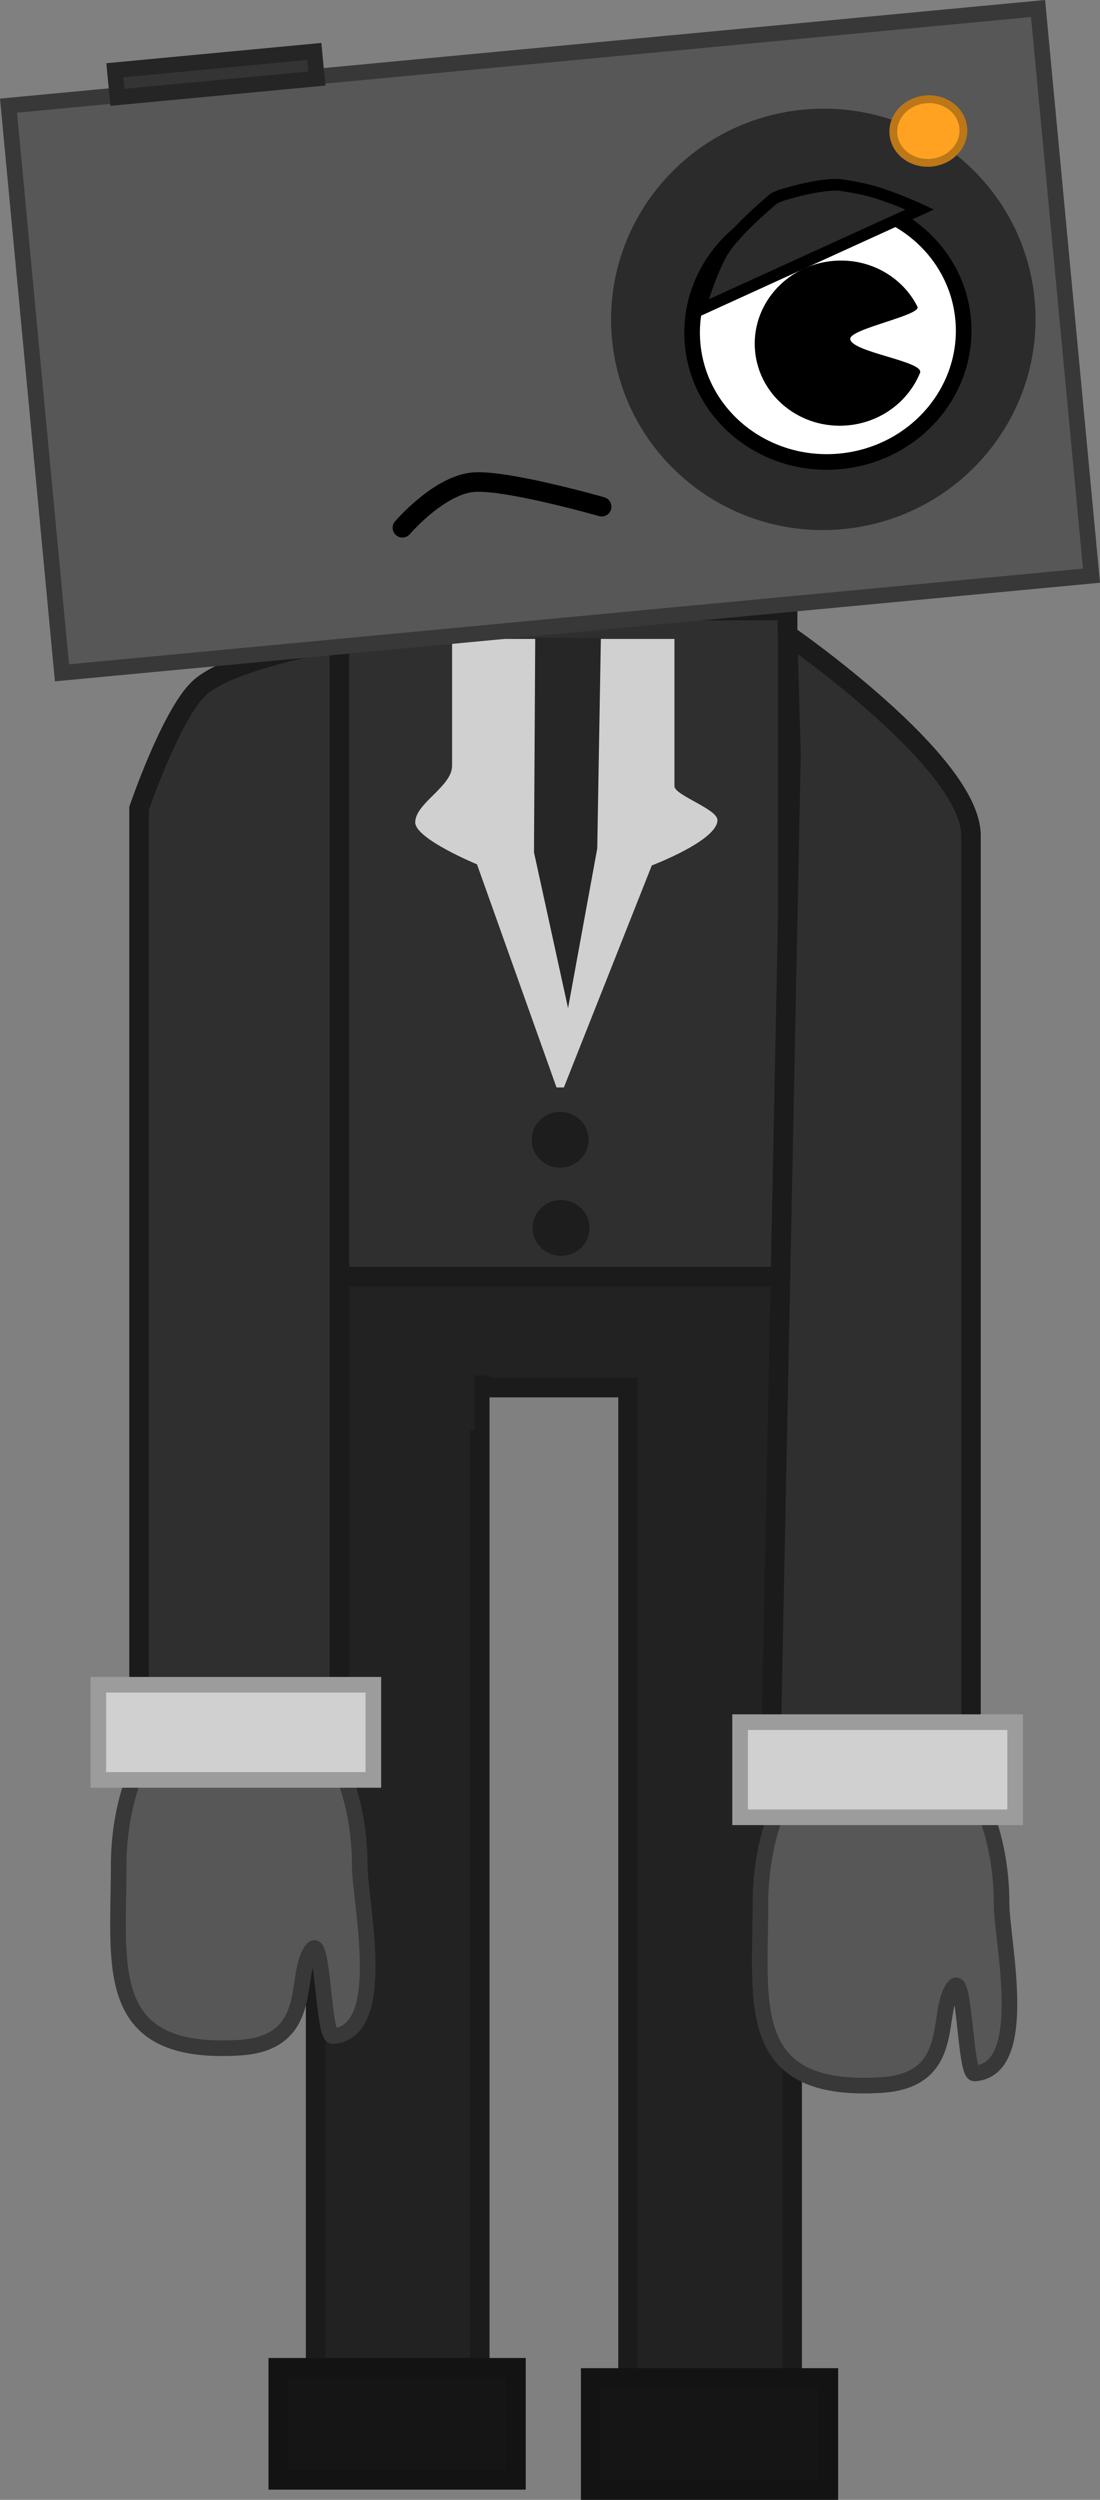 <svg version="1.1" xmlns="http://www.w3.org/2000/svg" xmlns:xlink="http://www.w3.org/1999/xlink" width="140.829" height="319.831" viewBox="0,0,140.829,319.831"><rect x="0" y="0" width="140.829" height="319.831" fill="#808080" stroke="none"/><g transform="translate(-173.805,-35.282)"><g data-paper-data="{&quot;isPaintingLayer&quot;:true}" fill-rule="nonzero" stroke-linejoin="miter" stroke-miterlimit="10" stroke-dasharray="" stroke-dashoffset="0" style="mix-blend-mode: normal"><path d="M214.649,201.364v-87.961h59.993v87.961z" fill="#2f2f2f" stroke="#1b1b1b" stroke-width="2.5" stroke-linecap="butt"/><path d="M245.054,174.41l-10.181,-28.547c0,0 -7.907,-3.253 -7.907,-5.362c0,-2.463 4.718,-4.578 4.718,-7.246c0,-8.25 0,-16.23 0,-16.23h28.468c0,0 0,11.643 0,18.838c0,1.169 5.505,2.913 5.505,4.347c0,2.618 -8.403,5.796 -8.403,5.796l-11.257,28.403z" fill="#d0d0d0" stroke="none" stroke-width="0" stroke-linecap="butt"/><path d="M246.385,163.597l-4.216,-19.264l0.159,-27.453h8.405l-0.465,26.954l-3.737,20.432z" fill="#262626" stroke="none" stroke-width="0" stroke-linecap="butt"/><path d="M214.214,212.812v-14.201h61.152v14.201z" fill="#222222" stroke="#1b1b1b" stroke-width="2.5" stroke-linecap="butt"/><path d="M214.214,343.431v-130.937h21.012v130.937z" fill="#222222" stroke="#1b1b1b" stroke-width="2.5" stroke-linecap="butt"/><path d="M215.446,218.276v-15.613h19.128v15.613z" fill="#222222" stroke="none" stroke-width="0" stroke-linecap="butt"/><path d="M209.432,352.559v-14.346h30.431v14.346z" fill="#151515" stroke="#131313" stroke-width="2.5" stroke-linecap="butt"/><path d="M254.21,344.735v-130.937h21.012v130.937z" fill="#222222" stroke="#1b1b1b" stroke-width="2.5" stroke-linecap="butt"/><path d="M255.441,219.58v-15.613h19.128v15.613z" fill="#222222" stroke="none" stroke-width="0" stroke-linecap="butt"/><path d="M249.428,353.863v-14.346h30.431v14.346z" fill="#151515" stroke="#131313" stroke-width="2.5" stroke-linecap="butt"/><g stroke-linecap="butt"><path d="M219.866,274.008c0,4.752 3.837,21.261 -3.438,21.773c-1.238,0.087 -1.251,-12.707 -2.603,-11.142c-2.602,3.012 0.658,12.018 -9.392,12.627c-17.642,1.068 -15.433,-10.413 -15.433,-23.258c0,-12.845 6.91,-23.258 15.433,-23.258c8.523,0 15.433,10.413 15.433,23.258z" fill="#575757" stroke="#383838" stroke-width="2"/><path d="M191.608,256.048v-117.341c0,0 4.088,-11.973 7.67,-15.354c3.923,-3.703 17.544,-5.985 17.544,-5.985h0.435v138.68z" fill="#2f2f2f" stroke="#1b1b1b" stroke-width="2.5"/><path d="M186.391,263.004v-12.173h35.213v12.173z" fill="#d0d0d0" stroke="#9c9c9c" stroke-width="2"/></g><g stroke-linecap="butt"><path d="M302.03,278.79c0,4.752 3.837,21.261 -3.438,21.773c-1.238,0.087 -1.251,-12.707 -2.603,-11.142c-2.602,3.012 0.658,12.018 -9.392,12.627c-17.642,1.068 -15.433,-10.413 -15.433,-23.258c0,-12.845 6.91,-23.258 15.433,-23.258c8.523,0 15.433,10.413 15.433,23.258z" fill="#575757" stroke="#383838" stroke-width="2"/><path d="M272.469,260.83l2.608,-129.116l-0.435,-15.216c0,0 23.476,16.22 23.476,25.687c0,23.037 0,118.645 0,118.645z" fill="#2f2f2f" stroke="#1b1b1b" stroke-width="2.5"/><path d="M268.556,267.786v-12.173h35.213v12.173z" fill="#d0d0d0" stroke="#9c9c9c" stroke-width="2"/></g><path d="M181.737,121.365l-6.842,-72.565l131.808,-12.429l6.842,72.565z" fill="#575757" stroke="#383838" stroke-width="2" stroke-linecap="butt"/><path d="M306.261,73.591c1.397,14.82 -9.581,27.976 -24.521,29.385c-14.94,1.409 -28.184,-9.463 -29.581,-24.284c-1.397,-14.82 9.581,-27.976 24.521,-29.385c14.94,-1.409 28.184,9.463 29.581,24.284z" fill="#2b2b2b" stroke="none" stroke-width="0" stroke-linecap="butt"/><path d="M297.108,76.083c0.864,9.163 -6.187,17.322 -15.748,18.224c-9.561,0.902 -18.013,-5.796 -18.877,-14.959c-0.864,-9.163 6.187,-17.322 15.748,-18.224c9.561,-0.902 18.013,5.796 18.877,14.959z" fill="#ffffff" stroke="#000000" stroke-width="2" stroke-linecap="butt"/><path d="M282.655,78.661c0.16,1.7 9.545,2.84 8.936,4.331c-1.473,3.603 -4.944,6.306 -9.208,6.708c-6.029,0.569 -11.361,-3.679 -11.908,-9.487c-0.548,-5.808 3.896,-10.977 9.925,-11.546c4.676,-0.441 8.933,2.015 10.863,5.849c0.558,1.109 -8.73,2.84 -8.607,4.143z" fill="#000000" stroke="none" stroke-width="0" stroke-linecap="butt"/><path d="M263.345,74.946c0,0 1.443,-4.923 2.946,-7.44c1.65,-2.762 6.626,-6.856 6.626,-6.856l0.797,-0.348c0,0 5.392,-1.731 7.98,-1.31c1.292,0.21 2.919,0.474 4.566,1.006c2.71,0.875 5.307,2.086 5.307,2.086z" fill="#2b2b2b" stroke="#000000" stroke-width="1.5" stroke-linecap="butt"/><path d="M297.131,51.626c0.211,2.237 -1.62,4.239 -4.09,4.472c-2.47,0.233 -4.643,-1.392 -4.854,-3.629c-0.211,-2.237 1.62,-4.239 4.09,-4.472c2.47,-0.233 4.643,1.392 4.854,3.629z" fill="#ffa221" stroke="#bb7718" stroke-width="1" stroke-linecap="butt"/><path d="M188.836,47.735l-0.326,-3.463l25.536,-2.408l0.326,3.463z" fill="#343434" stroke="#252525" stroke-width="2" stroke-linecap="butt"/><path d="M225.323,102.807c0,0 4.582,-5.359 8.965,-5.822c4.102,-0.434 16.544,3.125 16.544,3.125" fill="none" stroke="#000000" stroke-width="2.5" stroke-linecap="round"/><g fill="#1d1d1d" stroke="none" stroke-width="0" stroke-linecap="butt"><path d="M249.163,181.101c0,1.969 -1.631,3.565 -3.644,3.565c-2.012,0 -3.644,-1.596 -3.644,-3.565c0,-1.969 1.631,-3.565 3.644,-3.565c2.012,0 3.644,1.596 3.644,3.565z"/><path d="M249.28,192.385c0,1.969 -1.631,3.565 -3.644,3.565c-2.012,0 -3.644,-1.596 -3.644,-3.565c0,-1.969 1.631,-3.565 3.644,-3.565c2.012,0 3.644,1.596 3.644,3.565z"/></g></g></g></svg>